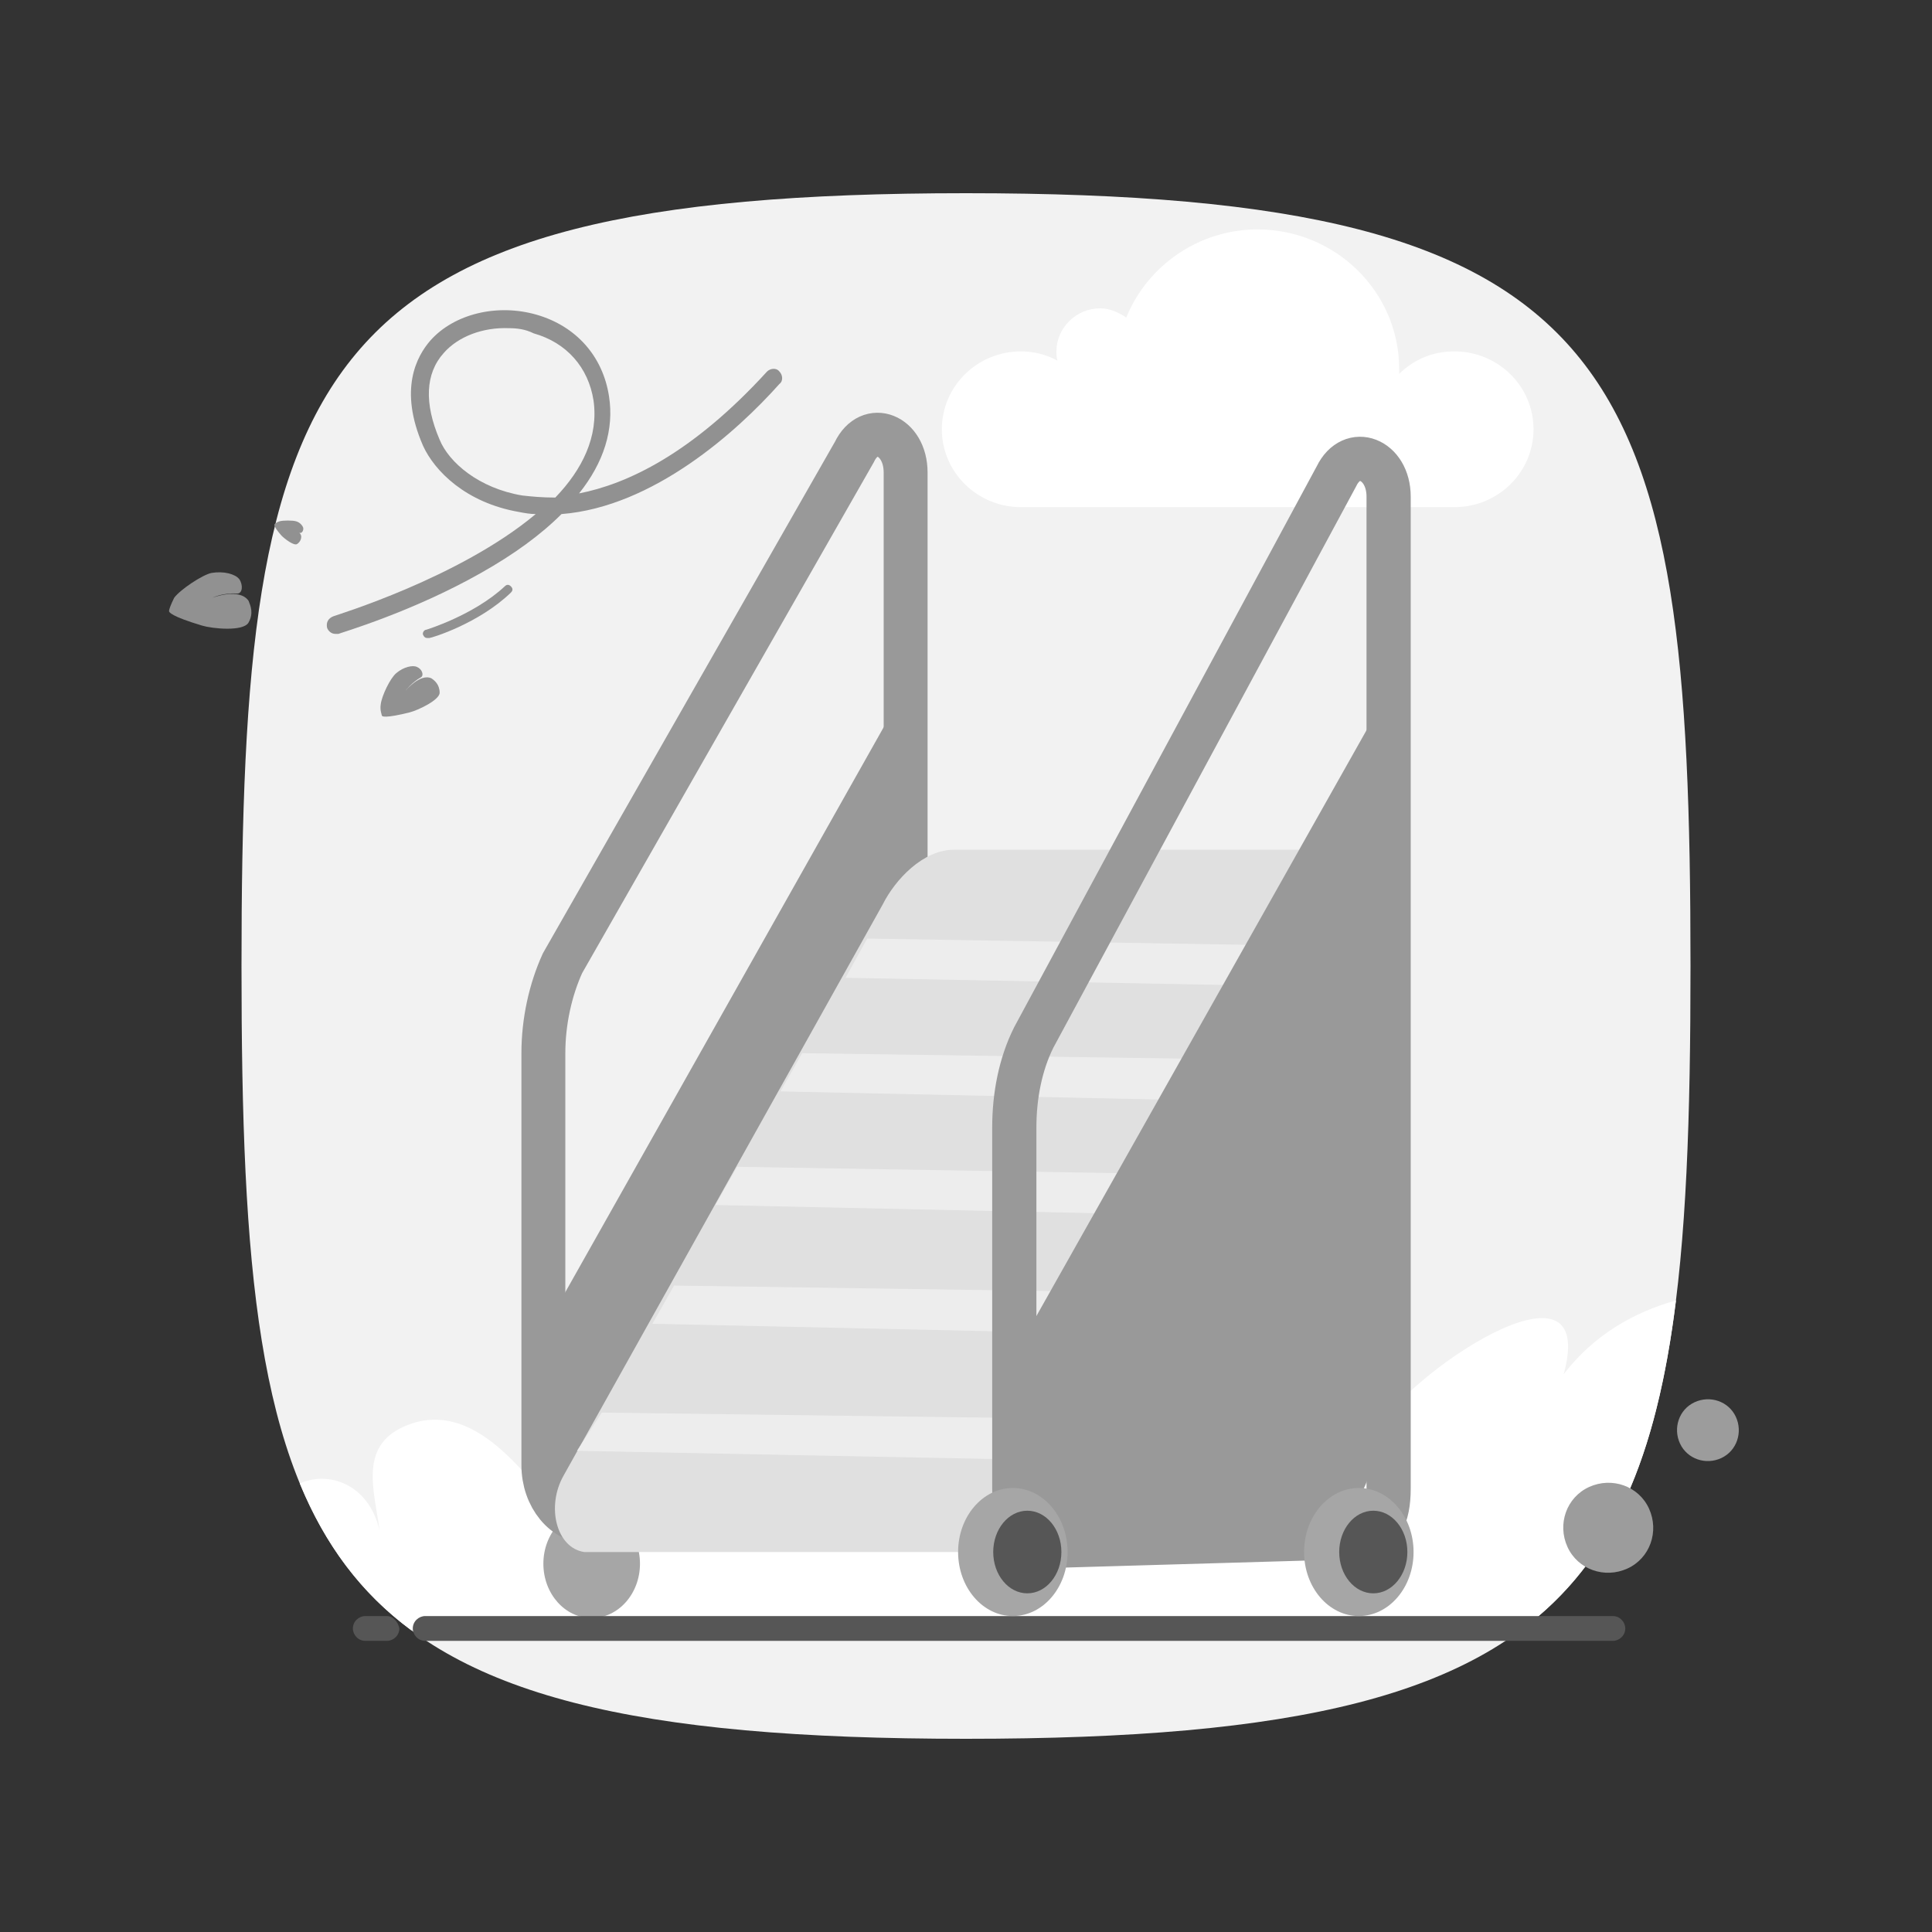 <svg width="140" height="140" viewBox="0 0 140 140" fill="none" xmlns="http://www.w3.org/2000/svg"><rect x="0" y="0" width="140" height="140" fill="#333333" stroke="none"/><path fill-rule="evenodd" clip-rule="evenodd" d="M70 126C117.885 126 122.5 113.641 122.5 70C122.5 26.359 117.885 14 70 14C22.115 14 17.5 26.359 17.5 70C17.5 113.641 22.115 126 70 126Z" fill="#F2F2F2"></path><path fill-rule="evenodd" clip-rule="evenodd" d="M29.79 118.125H110.21C116.926 113.154 120.049 105.495 121.446 94.235C118.357 95.094 115.475 96.765 113.311 99.579C115.92 90.053 101.681 99.723 99.743 103.764C99.817 99.434 94.599 100.733 93.481 103.908C92.884 101.022 87.144 103.331 86.995 106.651C86.846 103.403 83.938 103.115 82.82 106.146C82.661 105.682 82.507 105.211 82.352 104.737C81.711 102.773 81.054 100.759 79.913 99.073C79.615 98.64 77.229 95.826 76.26 94.888C68.73 88.176 58.741 98.713 61.201 106.579C58.294 103.62 52.032 105.424 56.355 109.465C54.486 108.455 52.718 108.918 51.066 109.35C49.885 109.659 48.764 109.952 47.708 109.682C46.246 109.29 45.381 108.258 44.528 107.24C43.337 105.819 42.17 104.426 39.433 104.847C39.397 105.328 39.226 105.727 39.057 106.123C38.871 106.558 38.687 106.988 38.687 107.517C36.749 105.28 33.618 101.816 29.741 103.187C26.431 104.358 26.872 107.002 27.303 109.592C27.377 110.035 27.451 110.476 27.505 110.908C26.722 107.497 23.757 106.564 21.727 107.5C23.554 111.932 26.142 115.425 29.79 118.125Z" fill="white"></path><path d="M42.875 117.25C44.808 117.25 46.375 115.487 46.375 113.312C46.375 111.138 44.808 109.375 42.875 109.375C40.942 109.375 39.375 111.138 39.375 113.312C39.375 115.487 40.942 117.25 42.875 117.25Z" fill="#A6A6A6"></path><path d="M65.625 101.803V34.245C65.625 31.504 63 30.467 61.906 32.763L40.76 69.802C39.885 71.728 39.375 74.024 39.375 76.321V106.174C39.375 108.47 40.906 110.322 42.729 110.248L60.083 109.729C63.146 109.581 65.625 106.1 65.625 101.803Z" stroke="#999999" stroke-width="3.182" stroke-miterlimit="10"></path><path d="M38.5 98.008L39.016 106.118C39.016 108.446 40.564 110.323 42.407 110.248L59.949 109.722C63.119 109.647 65.625 106.118 65.625 101.763V49.875L38.5 98.008Z" fill="#999999"></path><path d="M116.876 117.106H30.81C30.361 117.106 29.912 117.481 29.912 118.005C29.912 118.454 30.286 118.903 30.81 118.903H116.876C117.325 118.903 117.774 118.528 117.774 118.005C117.774 117.555 117.4 117.106 116.876 117.106Z" fill="#565656"></path><path d="M28.041 117.106H26.469C26.02 117.106 25.571 117.481 25.571 118.005C25.571 118.454 25.945 118.903 26.469 118.903H28.041C28.49 118.903 28.939 118.528 28.939 118.005C28.864 117.555 28.49 117.106 28.041 117.106Z" fill="#565656"></path><path d="M105.388 25.462C103.803 25.462 102.444 26.056 101.388 27.096C101.388 26.947 101.388 26.873 101.388 26.725C101.388 21.155 96.783 16.625 91.122 16.625C86.819 16.625 83.12 19.298 81.611 23.012C81.082 22.64 80.403 22.343 79.724 22.343C77.987 22.343 76.553 23.754 76.553 25.462C76.553 25.685 76.553 25.908 76.629 26.131C75.798 25.685 74.893 25.462 73.987 25.462C70.817 25.462 68.25 27.987 68.25 31.106C68.25 34.225 70.817 36.75 73.987 36.75H105.388C108.559 36.75 111.125 34.225 111.125 31.106C111.125 27.987 108.559 25.462 105.388 25.462Z" fill="white"></path><path d="M42.71 112.466H79.981C79.232 112.466 75.341 110.146 76.613 108.125L94.574 68.535C96.82 64.718 98.99 61.276 102.133 61.575H69.129C66.884 61.575 64.863 63.745 63.965 65.541L40.839 106.928C39.567 109.173 40.316 112.167 42.336 112.466C42.486 112.466 42.636 112.466 42.71 112.466Z" fill="#E0E0E0"></path><path d="M92.778 71.453L61.27 70.855L62.842 68.011L94.574 68.535L92.778 71.453Z" fill="#EDEDED"></path><path d="M87.914 79.761L56.556 79.087L58.127 76.318L89.635 76.767L87.914 79.761Z" fill="#EDEDED"></path><path d="M83.049 87.993L51.841 87.32L53.413 84.551L84.77 85.075L83.049 87.993Z" fill="#EDEDED"></path><path d="M77.96 96.6L47.275 95.926L48.847 93.157L79.681 93.606L77.96 96.6Z" fill="#EDEDED"></path><path d="M75.939 105.805L41.812 105.131L43.609 102.362L77.885 102.811L75.939 105.805Z" fill="#EDEDED"></path><path d="M100.625 107.85V35.995C100.625 33.254 97.957 32.217 96.845 34.513L74.908 75.182C73.945 77.108 73.5 79.404 73.5 81.7V107.924C73.5 110.22 75.056 112.072 76.909 111.998L94.77 111.479C98.031 111.331 100.625 112.146 100.625 107.85Z" stroke="#999999" stroke-width="3.203" stroke-miterlimit="10"></path><path d="M24.299 45.934C24 45.934 23.775 45.709 23.7 45.484C23.625 45.11 23.775 44.811 24.149 44.661C24.299 44.586 33.28 41.892 38.818 37.252C38.444 37.252 37.995 37.177 37.621 37.102C33.729 36.429 31.484 34.109 30.66 32.313C28.864 28.197 30.211 25.802 31.184 24.679C32.906 22.733 36.049 21.985 38.893 22.808C41.737 23.631 43.683 25.802 44.132 28.72C44.506 31.115 43.757 33.51 41.961 35.755C45.404 35.082 50.119 32.911 55.582 26.924C55.807 26.7 56.256 26.625 56.48 26.924C56.705 27.149 56.78 27.598 56.48 27.822C53.412 31.265 47.35 36.728 40.689 37.252C39.192 38.749 37.246 40.171 34.852 41.518C29.837 44.362 24.673 45.859 24.524 45.934C24.449 45.934 24.374 45.934 24.299 45.934ZM36.872 23.781C35.001 23.706 33.205 24.38 32.157 25.577C30.81 27.074 30.735 29.244 31.858 31.864C32.532 33.51 34.702 35.381 37.845 35.905C38.519 35.98 39.267 36.055 40.24 36.055C42.186 34.034 43.383 31.639 43.009 29.02C42.635 26.625 41.063 24.829 38.668 24.155C38.07 23.856 37.471 23.781 36.872 23.781Z" fill="#919191"></path><path d="M30.96 46.233C30.81 46.233 30.735 46.158 30.66 46.009C30.586 45.859 30.735 45.634 30.885 45.634C30.885 45.634 34.328 44.587 36.573 42.491C36.723 42.342 36.872 42.342 37.022 42.491C37.172 42.641 37.172 42.791 37.022 42.94C34.702 45.185 31.259 46.233 31.11 46.233C30.96 46.233 30.96 46.233 30.96 46.233Z" fill="#919191"></path><path d="M17.189 43.014C17.564 43.014 17.639 42.416 17.339 41.967C17.04 41.592 16.216 41.368 15.318 41.518C14.645 41.667 13.073 42.715 12.624 43.314C12.4 43.763 12.25 44.137 12.25 44.287C12.25 44.361 12.4 44.661 14.645 45.334C15.393 45.559 17.639 45.783 18.013 45.11C18.387 44.436 18.162 43.913 18.013 43.538C17.339 42.565 15.393 43.314 15.393 43.314C15.393 43.314 16.142 42.94 17.189 43.014Z" fill="#919191"></path><path d="M30.511 49.077C30.735 48.927 30.586 48.478 30.212 48.329C29.912 48.179 29.239 48.329 28.715 48.778C28.266 49.152 27.667 50.424 27.592 51.023C27.517 51.472 27.667 51.771 27.667 51.846C27.667 51.921 27.892 52.071 29.688 51.621C30.287 51.472 31.858 50.724 31.858 50.2C31.858 49.601 31.484 49.301 31.259 49.152C30.436 48.778 29.388 50.05 29.388 50.05C29.388 50.05 29.837 49.451 30.511 49.077Z" fill="#919191"></path><path d="M21.68 38.599C21.83 38.674 21.979 38.524 21.979 38.3C21.979 38.15 21.755 37.851 21.456 37.776C21.231 37.701 20.483 37.701 20.258 37.776C20.034 37.851 19.959 37.925 19.884 38C19.884 38 19.809 38.15 20.408 38.824C20.632 39.048 21.306 39.572 21.53 39.422C21.755 39.273 21.83 39.048 21.83 38.898C21.83 38.449 21.006 38.3 21.006 38.3C21.006 38.3 21.381 38.375 21.68 38.599Z" fill="#919191"></path><path d="M72.625 99.758L73.135 107.868C73.135 110.196 74.667 112.073 76.49 111.998L94.062 111.472C97.271 111.397 99.75 107.868 99.75 103.513V51.625L72.625 99.758Z" fill="#999999"></path><path d="M73.394 117.105C75.585 117.105 77.361 115.028 77.361 112.465C77.361 109.903 75.585 107.825 73.394 107.825C71.204 107.825 69.428 109.903 69.428 112.465C69.428 115.028 71.204 117.105 73.394 117.105Z" fill="#A6A6A6"></path><path d="M74.442 115.459C75.806 115.459 76.912 114.119 76.912 112.465C76.912 110.812 75.806 109.472 74.442 109.472C73.078 109.472 71.973 110.812 71.973 112.465C71.973 114.119 73.078 115.459 74.442 115.459Z" fill="#565656"></path><path d="M98.466 117.105C100.656 117.105 102.432 115.028 102.432 112.465C102.432 109.903 100.656 107.825 98.466 107.825C96.275 107.825 94.499 109.903 94.499 112.465C94.499 115.028 96.275 117.105 98.466 117.105Z" fill="#A6A6A6"></path><path d="M99.514 115.459C100.878 115.459 101.983 114.119 101.983 112.465C101.983 110.812 100.878 109.472 99.514 109.472C98.15 109.472 97.044 110.812 97.044 112.465C97.044 114.119 98.15 115.459 99.514 115.459Z" fill="#565656"></path><path d="M119.496 109.323C118.747 107.677 116.802 107.003 115.155 107.751C113.509 108.5 112.835 110.446 113.583 112.092C114.332 113.739 116.278 114.412 117.924 113.664C119.571 112.915 120.244 110.97 119.496 109.323Z" fill="#9C9C9C"></path><path d="M124.735 105.656C125.857 105.132 126.306 103.785 125.783 102.662C125.259 101.539 123.912 101.09 122.789 101.614C121.666 102.138 121.217 103.485 121.741 104.608C122.265 105.73 123.612 106.18 124.735 105.656Z" fill="#9C9C9C"></path></svg>